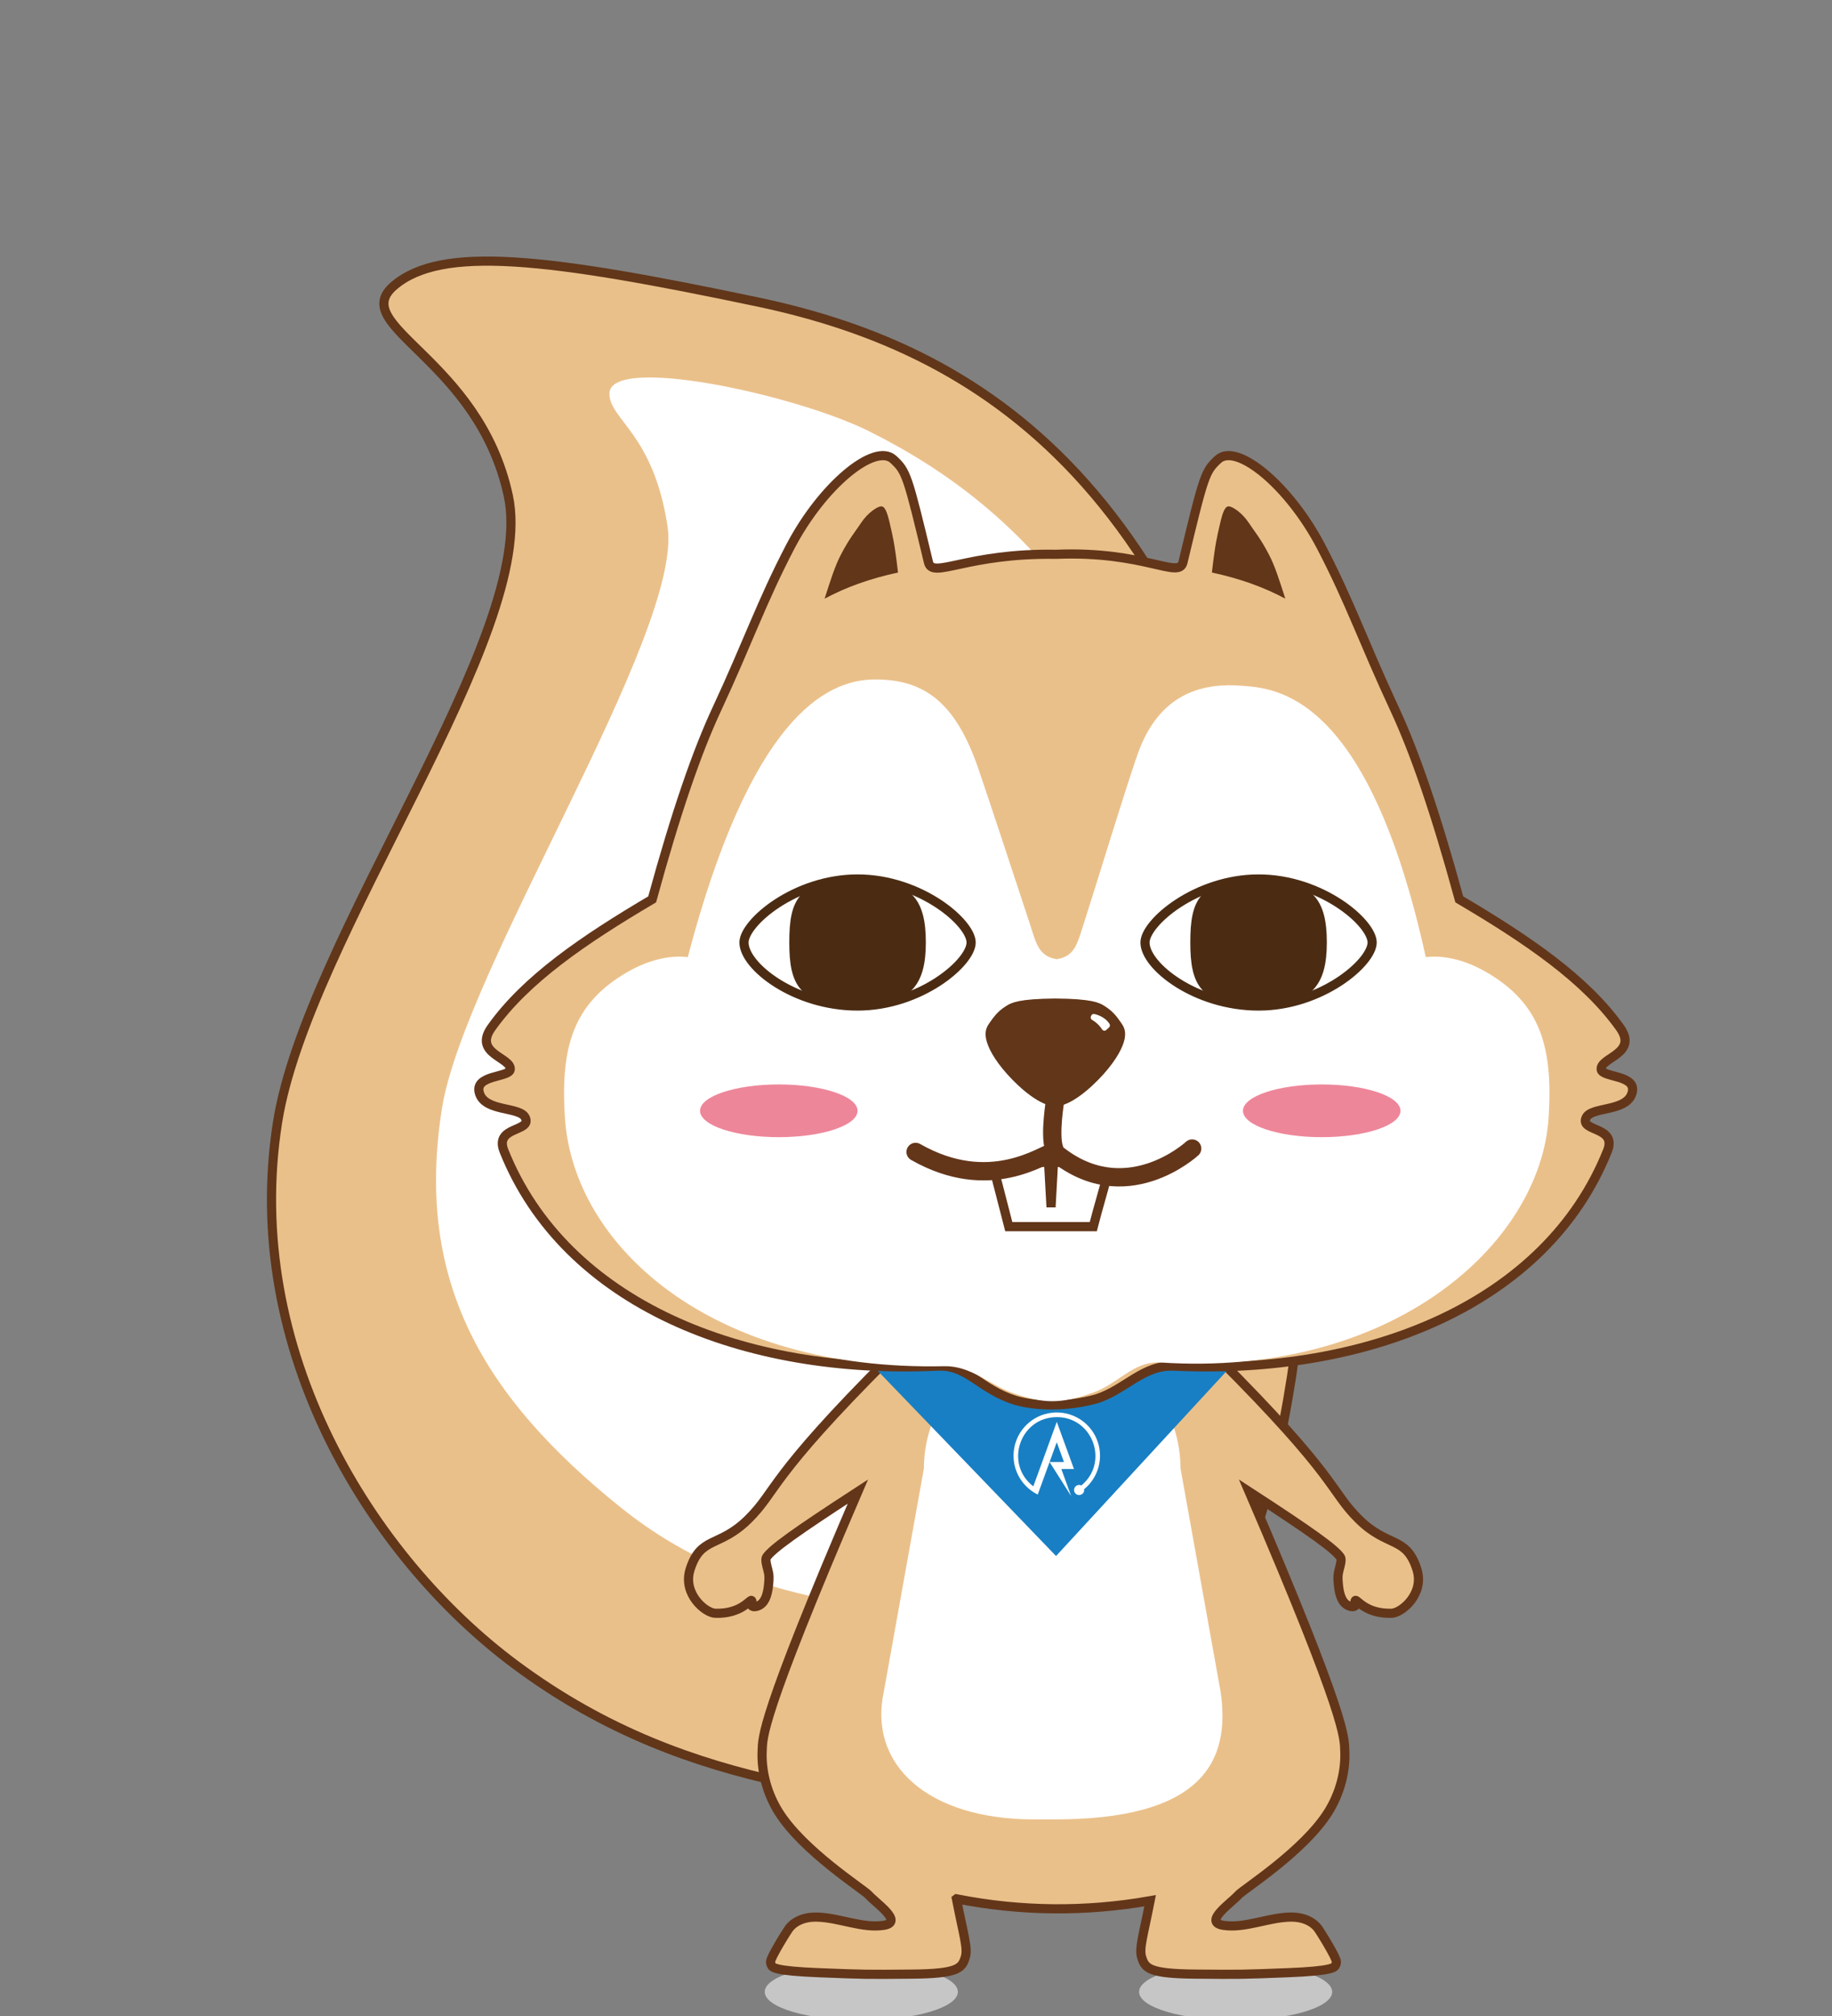 <?xml version="1.0" encoding="utf-8"?>
<!-- Generator: Adobe Illustrator 16.0.0, SVG Export Plug-In . SVG Version: 6.00 Build 0)  -->
<!DOCTYPE svg PUBLIC "-//W3C//DTD SVG 1.1//EN" "http://www.w3.org/Graphics/SVG/1.1/DTD/svg11.dtd">
<svg version="1.1" id="图层_1" xmlns="http://www.w3.org/2000/svg" xmlns:xlink="http://www.w3.org/1999/xlink" x="0px" y="0px"
	 width="200px" height="220px" viewBox="0 0 200 220" enable-background="new 0 0 200 220" xml:space="preserve">
<rect x="0" y="0" width="200" height="220" fill="#808080" stroke="none"/>
<ellipse fill="#C7C6C6" cx="134.894" cy="217.367" rx="10.54" ry="3.095"/>
<ellipse fill="#C7C6C6" cx="94.029" cy="217.367" rx="10.54" ry="3.095"/>
<g>
	<path fill="#EAC08A" stroke="#613619" stroke-miterlimit="10" d="M131.885,178.907c11.273-18.552,12.206-54.837,10.065-67.933
		c-9.256-56.612-33.614-72.635-59.259-78.025c-23-4.835-34.479-6.186-39.666-1.781c-5.187,4.405,9.246,7.92,12.474,22.97
		c3.228,15.051-22.026,48.217-25.202,68.36c-3.925,24.9,10.357,47.534,25.9,59.121c20.007,14.914,39.4,13.371,53.843,17.865
		C110.04,199.484,120.612,197.459,131.885,178.907z"/>
	<path fill="#FFFFFF" d="M125.084,158.354c8.543-14.059,9.256-41.558,7.628-51.48c-5.828-35.521-20.497-51.173-37.827-59.809
		c-8.043-4.01-28.354-8.407-28.354-4.102c0,2.831,4.826,4.356,6.35,14.516c1.731,11.536-22.232,48.255-24.639,63.52
		c-2.975,18.871,4.572,31.48,19.484,43.475c14.736,11.854,29.86,10.133,40.806,13.539
		C108.532,178.012,116.544,172.412,125.084,158.354z"/>
</g>
<path fill="#EAC08A" stroke="#63361A" stroke-miterlimit="10" d="M78.089,176.052c2.82,0.091,3.794-1.53,3.954-1.407
	s-0.143,0.453,0.049,0.612c0.19,0.16,0.661,0.063,1-0.205c0.338-0.268,0.691-0.825,0.813-2.114c0.07-0.75,0.078-1.043-0.085-1.653
	c-0.109-0.406-0.312-1.103-0.138-1.354c0.644-0.925,3.16-2.734,9.973-7.158c-10.717,24.904-10.381,26.873-10.448,28.24
	c-0.122,2.455,0.622,4.825,1.772,6.684c2.66,4.297,9.334,8.509,9.845,9.093c0.778,0.89,3.937,2.979,1.614,3.321
	c-2.322,0.34-4.743-0.819-7.188-0.901c-1.611-0.054-2.679,0.574-3.191,1.344c-0.514,0.771-1.283,2.066-1.647,2.78
	c-0.362,0.714-0.321,0.845-0.212,1.104c0.109,0.26,0.285,0.648,5.288,0.842c5.003,0.195,5.011,0.195,10.073,0.15
	c5.061-0.045,5.443-0.648,5.814-1.818c0.316-0.998-0.184-2.416-0.96-6.394l0.004-0.003c7.046,1.382,14.093,1.449,21.14,0.205
	c-0.752,3.814-1.229,5.213-0.919,6.191c0.37,1.17,0.753,1.773,5.815,1.818c5.062,0.045,5.069,0.045,10.073-0.15
	c5.003-0.193,5.179-0.582,5.287-0.842c0.11-0.259,0.152-0.39-0.212-1.104c-0.363-0.714-1.134-2.01-1.646-2.78
	c-0.513-0.77-1.581-1.397-3.192-1.344c-2.443,0.083-4.865,1.242-7.187,0.901c-2.322-0.342,0.836-2.432,1.613-3.321
	c0.512-0.584,7.185-4.795,9.845-9.093c1.149-1.858,1.895-4.229,1.772-6.684c-0.066-1.367,0.271-3.336-10.447-28.24
	c6.813,4.424,9.329,6.233,9.972,7.158c0.174,0.25-0.028,0.948-0.137,1.354c-0.163,0.61-0.155,0.903-0.085,1.653
	c0.12,1.287,0.474,1.846,0.813,2.114c0.338,0.269,0.809,0.365,1,0.205c0.191-0.159-0.112-0.489,0.048-0.612
	c0.161-0.123,1.135,1.498,3.954,1.407c1.119-0.036,3.592-2.137,2.761-4.774c-1.163-3.691-3.178-2.344-6.357-5.49
	s-2.128-4.391-15.488-17.719c-0.424-0.424-0.857-0.854-1.285-1.285l-14.896-0.85v-0.188l-1.651,0.094l-1.65-0.094v0.188
	l-14.896,0.85c-0.429,0.431-0.861,0.861-1.285,1.285c-13.359,13.33-12.309,14.572-15.488,17.719s-5.194,1.799-6.357,5.49
	C74.502,173.915,76.975,176.016,78.089,176.052z"/>
<path fill="#FFFFFF" d="M100.865,160.229c0-7.735,6.27-14.006,14.005-14.006l0,0c7.734,0,14.005,6.271,14.005,14.006l4.365,24.312
	c1.182,7.776-2.093,14.076-18.37,14.005h-2.001c-11.549,0-18.143-5.957-16.369-14.005L100.865,160.229z"/>
<polygon fill="#187FC4" points="119.932,125.105 111.196,125.105 92.954,146.618 115.288,169.803 136.514,146.8 "/>
<path fill="#EAC08A" stroke="#63361A" stroke-miterlimit="10" d="M52.361,119.365c0.682,1.978,4.396,1.385,4.979,2.592
	c0.764,1.583-3.41,0.921-2.318,3.648c6.675,16.687,26.145,24.474,47.334,23.474c3.322-0.157,4.591,2.551,8.557,3.751
	c2.096,0.595,5.335,0.773,8.813-0.182c3.161-1.032,5.102-3.727,8.423-3.569c21.189,1,40.659-6.787,47.334-23.474
	c1.092-2.728-3.083-2.065-2.318-3.648c0.583-1.208,4.297-0.614,4.979-2.592c0.729-2.112-3.24-1.739-3.342-2.66
	c-0.146-1.316,4.092-1.705,2.046-4.57c-3.778-5.289-10.024-9.556-17.539-13.99c-2.607-9.526-4.882-16.092-7.056-20.759
	c-3.34-7.168-4.896-11.734-8.024-17.727c-3.483-6.673-9.228-11.407-11.259-9.521c-1.406,1.305-1.534,1.673-3.829,11.239
	c-0.443,1.847-4.242-1.282-13.852-0.888c-9.738-0.166-13.48,2.735-13.924,0.888c-2.297-9.566-2.424-9.934-3.829-11.239
	c-2.031-1.886-7.774,2.848-11.259,9.521c-3.129,5.993-4.684,10.559-8.024,17.727c-2.174,4.666-4.446,11.233-7.056,20.759
	c-7.514,4.434-13.762,8.701-17.539,13.99c-2.047,2.865,2.191,3.254,2.046,4.57C55.6,117.626,51.633,117.253,52.361,119.365z"/>
<path fill="#613619" d="M132.303,62.478c3.116,0.671,5.707,1.619,8.014,2.853c-0.672-2.094-1.138-3.569-1.771-4.785
	c-0.964-1.85-1.52-2.435-2.237-3.52s-1.758-1.744-2.139-1.768c-0.381-0.023-0.646,0.385-1.017,2.062
	C132.881,58.549,132.69,59.103,132.303,62.478z"/>
<path fill="#613619" d="M98.035,62.478c-3.116,0.671-5.707,1.619-8.014,2.853c0.672-2.094,1.138-3.569,1.771-4.785
	c0.964-1.85,1.519-2.435,2.237-3.52c0.718-1.085,1.758-1.744,2.139-1.768c0.381-0.023,0.646,0.385,1.018,2.062
	C97.457,58.549,97.646,59.103,98.035,62.478z"/>
<g>
	<path fill="#FFFFFF" d="M61.665,121.886c0.863,14.033,15.929,27.757,41.407,27.205c2.994-0.065,4.891,2.05,7.765,3.021
		c3.054,1.013,4.828,1.148,8.394-0.101c2.874-0.971,4.475-3.522,7.501-3.325c25.031,1.638,41.475-12.766,42.338-26.799
		c0.472-7.667-0.909-12.367-6.786-15.789c-3.69-2.148-6.396-1.656-6.633-1.649c-6.359-28.94-16.454-29.349-20.18-29.621
		c-3.789-0.278-8.544,0.545-11.045,6.848c-0.928,2.34-5.175,16.249-6.002,18.773c-0.805,2.459-1.013,3.894-3.057,4.227
		c-2.044-0.333-2.252-1.769-3.058-4.227c-0.827-2.525-4.719-14.317-5.546-16.695c-2.488-7.153-5.898-9.608-11.219-9.608
		c-5.523,0-13.646,4.427-20.461,30.304c-0.236-0.007-2.941-0.499-6.632,1.649C62.575,109.521,61.194,114.221,61.665,121.886z"/>
</g>
<ellipse fill="#EE869A" cx="144.293" cy="121.219" rx="8.599" ry="2.877"/>
<ellipse fill="#EE869A" cx="85.021" cy="121.219" rx="8.599" ry="2.877"/>
<path fill="none" stroke="#63361A" stroke-width="2" stroke-linecap="round" stroke-linejoin="round" stroke-miterlimit="10" d="
	M115.082,125.339c-0.535-1.512,0.132-5.411,0.132-5.411"/>
<g>
	<path fill="#613619" d="M120.564,109.768c0.577,0.363,0.905,0.683,1.148,0.955c0.243,0.272,0.401,0.498,0.652,0.853
		s0.595,0.838,0.419,1.759c-0.177,0.921-0.872,2.28-2.322,3.896c-1.45,1.617-3.653,3.492-5.248,3.492
		c-1.596,0-3.798-1.875-5.248-3.492c-1.45-1.616-2.146-2.976-2.322-3.896c-0.176-0.921,0.168-1.404,0.419-1.759
		s0.409-0.58,0.652-0.853c0.243-0.271,0.571-0.592,1.148-0.955c0.576-0.363,1.402-0.771,5.351-0.802
		C119.162,108.997,119.988,109.405,120.564,109.768z"/>
	<path fill="#FFFFFF" d="M120.779,112.396c-0.139,0.129-0.356,0.102-0.459-0.057c-0.099-0.15-0.235-0.334-0.405-0.505
		c-0.26-0.261-0.521-0.437-0.697-0.539c-0.128-0.075-0.18-0.229-0.127-0.368l0.032-0.082c0.053-0.135,0.191-0.216,0.335-0.188
		c0.256,0.048,0.677,0.174,1.131,0.504c0.253,0.184,0.429,0.409,0.536,0.571c0.081,0.123,0.06,0.285-0.048,0.387L120.779,112.396z"
		/>
</g>
<path fill="none" stroke="#613619" stroke-miterlimit="10" d="M108.554,127.758c0.598,2.318,0.978,3.785,1.575,6.104
	c3.075,0,6.149,0,9.224,0c0.6-2.319,0.977-3.459,1.574-5.776c-2.046-0.056-3.87-1.265-5.917-1.267
	c-0.089,1.638-0.179,3.274-0.268,4.912c-0.091-1.638-0.181-3.274-0.27-4.912C112.426,126.82,110.6,127.702,108.554,127.758z"/>
<path fill="none" stroke="#63361A" stroke-width="2" stroke-linecap="round" stroke-linejoin="round" stroke-miterlimit="10" d="
	M99.956,125.708c8.122,4.632,13.934,0.218,15.126-0.024c7.7,6.48,15.065-0.346,15.065-0.346"/>
<g>
	<g>
		<g>
			<path fill="#FFFFFF" d="M116.154,159.549c-0.263-0.72-0.524-1.439-0.786-2.16c-0.692,1.902-1.386,3.805-2.077,5.707
				c-1.882-0.922-2.932-2.975-2.575-5.039c0.356-2.065,2.031-3.649,4.113-3.889c2.082-0.238,4.072,0.923,4.888,2.854
				c0.814,1.932,0.259,4.168-1.365,5.494c0.087,0.568-0.647,0.873-0.988,0.408s0.171-1.074,0.688-0.82
				c3.073-2.539,1.226-7.53-2.76-7.457c-3.985,0.072-5.649,5.129-2.485,7.554c0.855-2.347,1.709-4.694,2.563-7.041
				c0.625,1.717,1.25,3.435,1.875,5.151c-0.46,0-0.919,0-1.378,0c0.357,0.984,0.716,1.969,1.073,2.953
				c-0.785-1.238-1.571-2.478-2.357-3.716C115.105,159.548,115.63,159.548,116.154,159.549z"/>
		</g>
	</g>
</g>
<g>
	<path fill="none" stroke="#4B2C13" stroke-miterlimit="10" d="M137.398,95.921c6.849,0,12.399,4.778,12.399,6.932
		c0,2.189-5.551,6.932-12.399,6.932c-6.848,0-12.398-4.337-12.398-6.932C125,100.7,130.551,95.921,137.398,95.921z"/>
	<path fill="#4B2C13" d="M137.398,95.921c6.03,0,7.453,2.366,7.453,6.932s-1.559,6.932-7.453,6.932
		c-6.437,0-7.452-2.367-7.452-6.932S130.827,95.922,137.398,95.921z"/>
</g>
<g>
	<path fill="none" stroke="#4B2C13" stroke-miterlimit="10" d="M93.62,95.921c6.849,0,12.399,4.778,12.399,6.932
		c0,2.189-5.551,6.932-12.399,6.932s-12.399-4.337-12.399-6.932C81.221,100.7,86.771,95.922,93.62,95.921z"/>
	<path fill="#4B2C13" d="M93.62,95.921c6.03,0,7.453,2.366,7.453,6.932s-1.56,6.932-7.453,6.932c-6.437,0-7.453-2.367-7.453-6.932
		S87.047,95.922,93.62,95.921z"/>
</g>
</svg>
